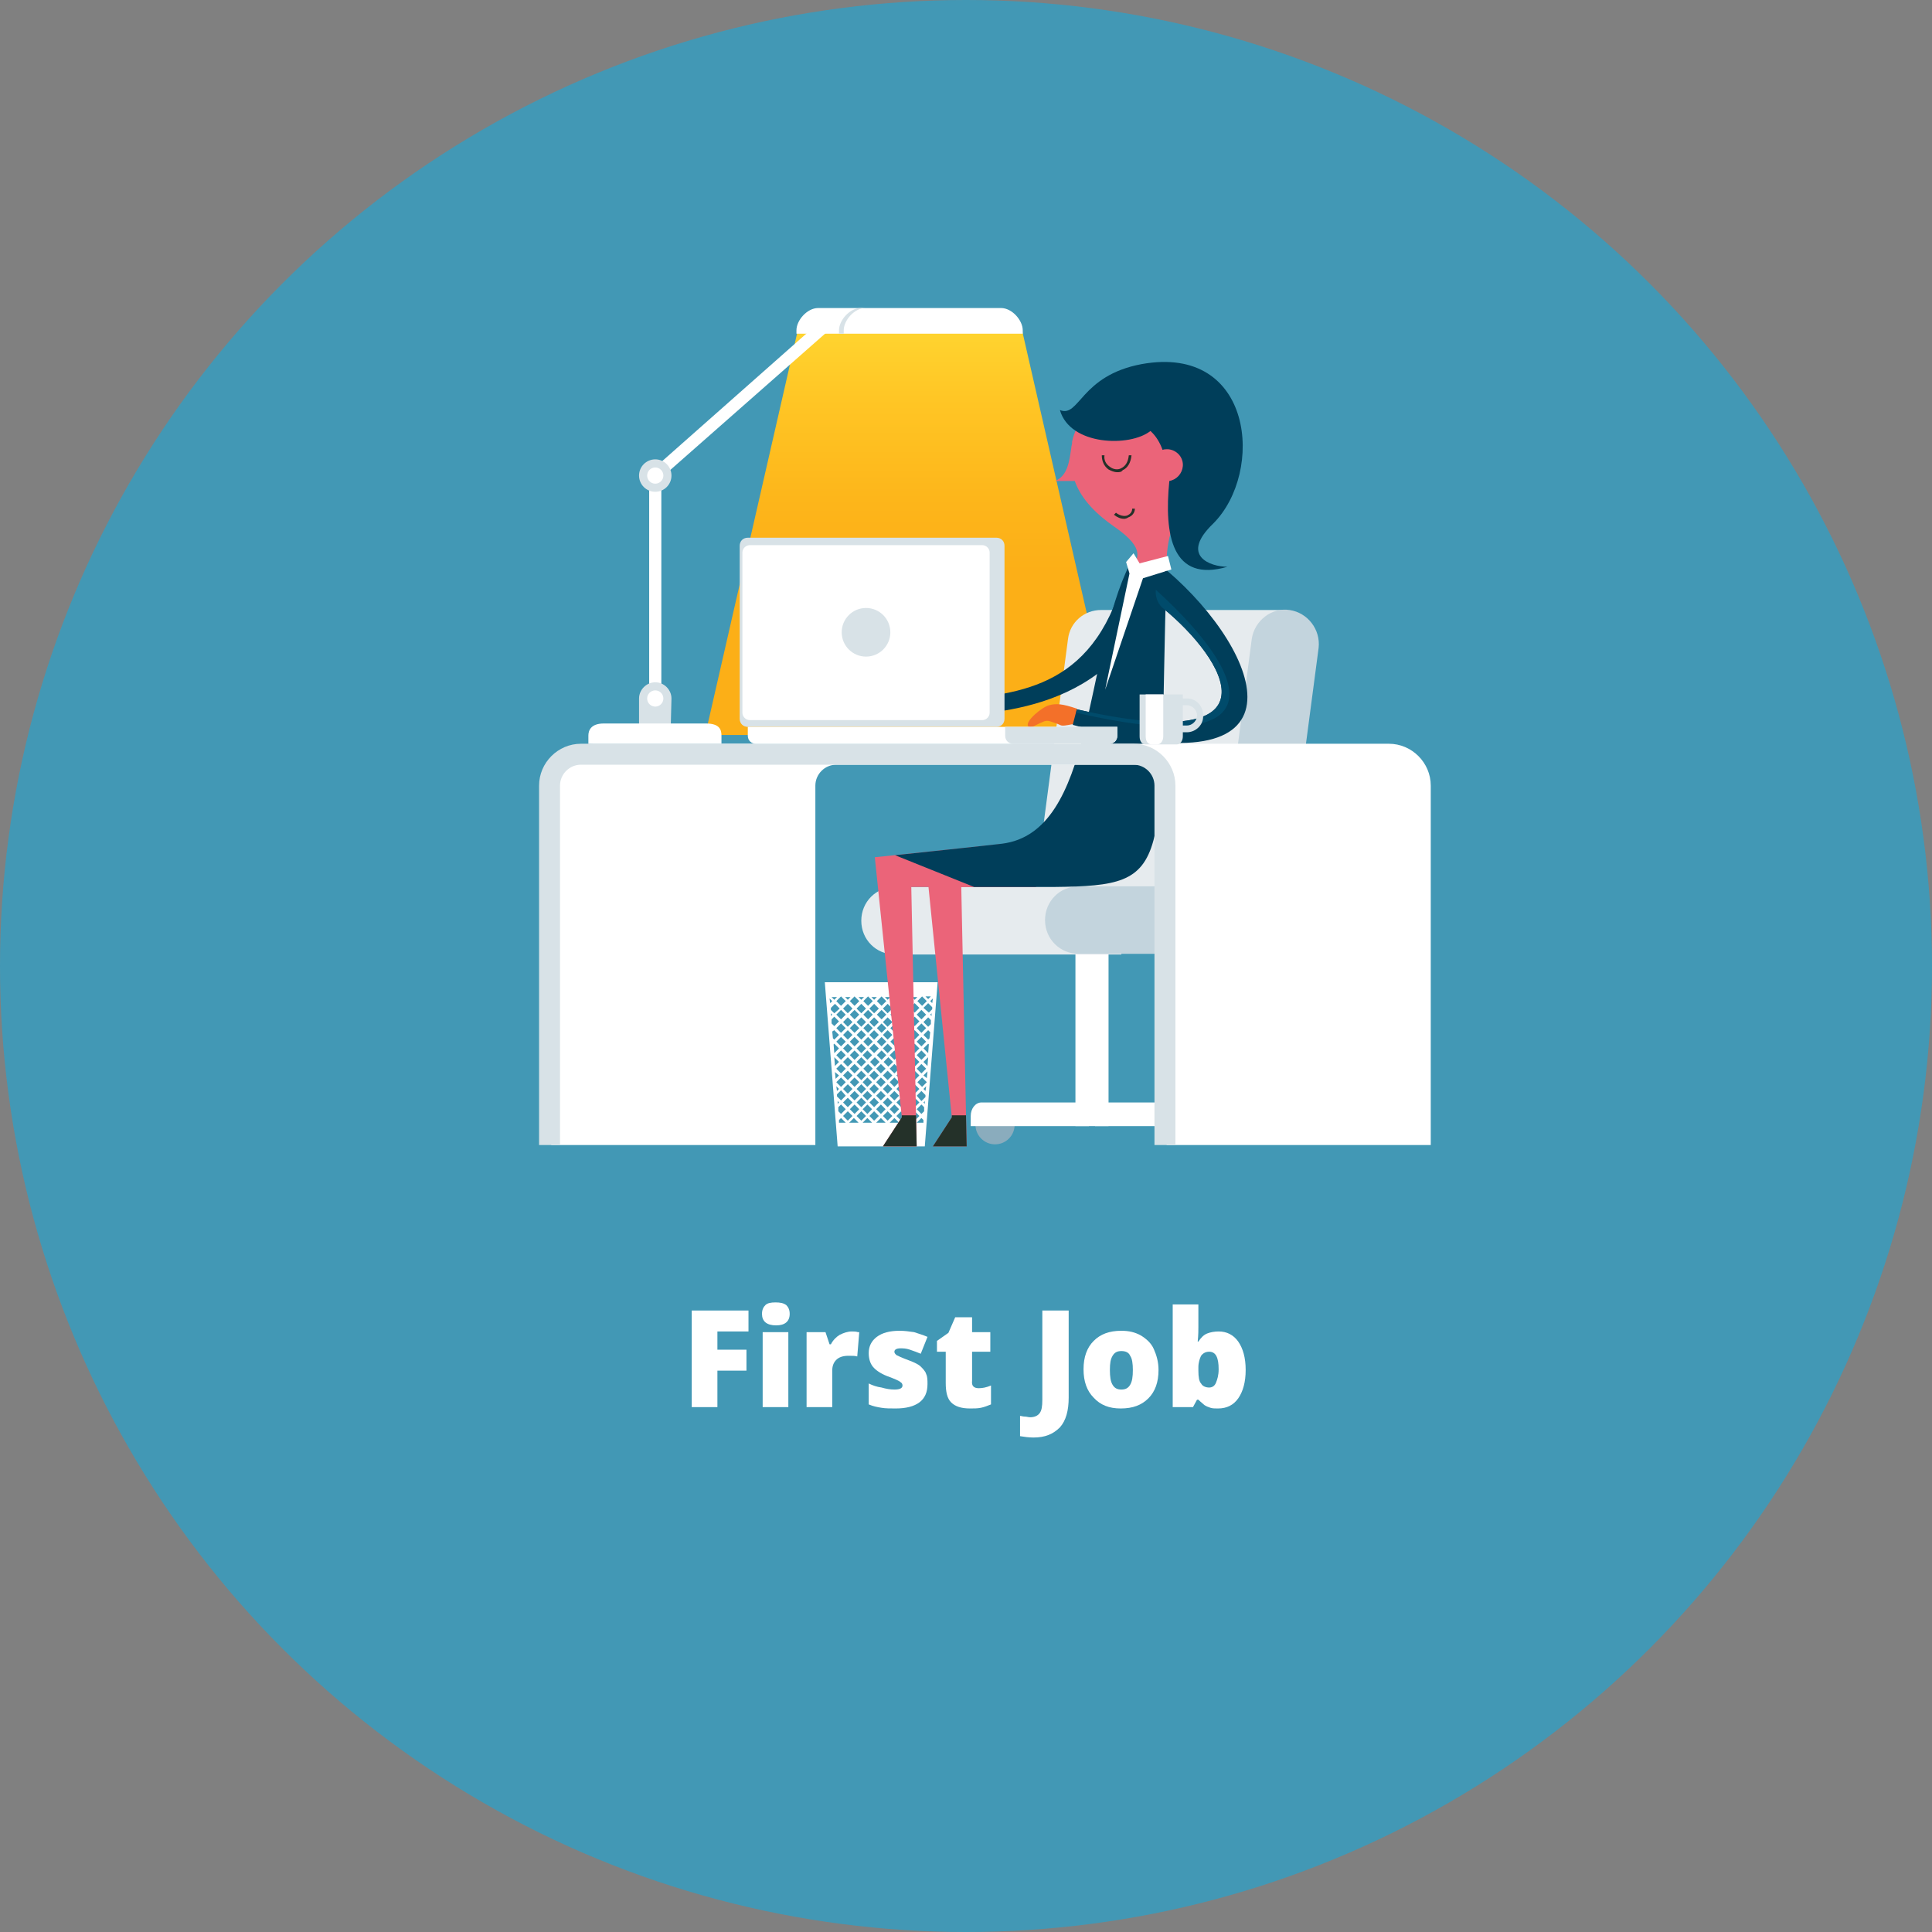 <?xml version="1.0" encoding="utf-8"?>
<!-- Generator: Adobe Illustrator 21.1.0, SVG Export Plug-In . SVG Version: 6.00 Build 0)  -->
<!DOCTYPE svg PUBLIC "-//W3C//DTD SVG 1.1//EN" "http://www.w3.org/Graphics/SVG/1.1/DTD/svg11.dtd">
<svg version="1.1" id="Layer_1" xmlns="http://www.w3.org/2000/svg" xmlns:xlink="http://www.w3.org/1999/xlink" x="0px" y="0px"
	 viewBox="0 0 286 286" style="enable-background:new 0 0 286 286;" xml:space="preserve">
<rect x="0" y="0" width="286" height="286" fill="#808080" stroke="none"/>
<style type="text/css">
	.st0{clip-path:url(#SVGID_2_);fill:#4298B5;}
	.st1{clip-path:url(#SVGID_2_);}
	.st2{fill:#DB5C1E;}
	.st3{fill:#002B44;}
	.st4{fill:#003F5C;}
	.st5{fill:#EB6479;}
	.st6{fill:#223129;}
	.st7{fill:#FFFFFF;}
	.st8{fill:#D55A6E;}
	.st9{fill:#D8E2E7;}
	.st10{fill:#939598;}
	.st11{fill:#727D84;}
	.st12{fill:#4298B5;}
	.st13{fill:#E4D5B4;}
	.st14{fill:#CEBFA3;}
	.st15{fill:#EDE0C6;}
	.st16{fill:#3D302D;}
	.st17{fill:#D6C6A6;}
	.st18{fill:#C6B597;}
	.st19{fill:#826754;}
	.st20{fill:#91CEC4;}
	.st21{fill:#D3A98C;}
	.st22{fill:#AD886F;}
	.st23{fill:#896D59;}
	.st24{fill:#EA7442;}
	.st25{fill:#D15F36;}
	.st26{fill:#003E5A;}
	.st27{fill:#243129;}
	.st28{fill:#4077A2;}
	.st29{fill:#0F3644;}
	.st30{fill:#6C707A;}
	.st31{fill:url(#SVGID_3_);}
	.st32{fill:#8AACBD;}
	.st33{fill:#E6EBEE;}
	.st34{fill:#C3D4DD;}
	.st35{fill:#F37029;}
	.st36{fill:#004B6B;}
	.st37{fill:#282829;}
	.st38{fill:#BACAD3;}
	.st39{fill:#9EB3BE;}
	.st40{fill:#27688F;}
	.st41{fill:#005376;}
	.st42{fill:#2B75A2;}
	.st43{fill:#AFC6D2;}
	.st44{fill:url(#SVGID_4_);}
	.st45{fill:#E9E8D8;}
	.st46{fill:#818277;}
	.st47{fill:#63665D;}
	.st48{fill:#B4B39A;}
	.st49{fill:url(#SVGID_5_);}
	.st50{fill:url(#SVGID_6_);}
	.st51{fill:url(#SVGID_7_);}
	.st52{fill:url(#SVGID_8_);}
	.st53{fill:url(#SVGID_9_);}
	.st54{fill:url(#SVGID_10_);}
	.st55{fill:#FFC20E;}
	.st56{fill:#916600;}
	.st57{fill:#A7BDC9;}
	.st58{fill:#8E2833;}
	.st59{fill:#721B25;}
	.st60{fill:#00547A;}
	.st61{fill:#F1F2F2;}
	.st62{fill:#6F6598;}
	.st63{fill:#4B436A;}
	.st64{fill:#F27129;}
	.st65{fill:#A57406;}
	.st66{fill:url(#SVGID_11_);}
	.st67{fill:url(#SVGID_12_);}
	.st68{fill:url(#SVGID_13_);}
	.st69{fill:url(#SVGID_14_);}
	.st70{fill:url(#SVGID_15_);}
	.st71{fill:url(#SVGID_16_);}
	.st72{fill:url(#SVGID_17_);}
	.st73{fill:url(#SVGID_18_);}
	.st74{fill:url(#SVGID_19_);}
	.st75{fill:url(#SVGID_20_);}
	.st76{fill:url(#SVGID_21_);}
	.st77{fill:url(#SVGID_22_);}
	.st78{fill:url(#SVGID_23_);}
	.st79{fill:url(#SVGID_24_);}
	.st80{fill:url(#SVGID_25_);}
	.st81{fill:url(#SVGID_26_);}
	.st82{fill:url(#SVGID_27_);}
	.st83{fill:url(#SVGID_28_);}
	.st84{fill:url(#SVGID_29_);}
	.st85{fill:url(#SVGID_30_);}
	.st86{fill:url(#SVGID_31_);}
	.st87{fill:url(#SVGID_32_);}
	.st88{fill:url(#SVGID_33_);}
	.st89{fill:url(#SVGID_34_);}
	.st90{fill:url(#SVGID_35_);}
	.st91{fill:url(#SVGID_36_);}
	.st92{fill:url(#SVGID_37_);}
	.st93{fill:url(#SVGID_38_);}
	.st94{fill:url(#SVGID_39_);}
	.st95{fill:url(#SVGID_40_);}
	.st96{fill:url(#SVGID_41_);}
	.st97{fill:url(#SVGID_42_);}
	.st98{fill:url(#SVGID_43_);}
	.st99{fill:url(#SVGID_44_);}
	.st100{fill:url(#SVGID_45_);}
	.st101{fill:url(#SVGID_46_);}
	.st102{fill:#F9F1D7;}
	.st103{fill:#6E7980;stroke:#58595B;stroke-width:0.422;stroke-linecap:round;stroke-linejoin:round;}
	.st104{fill:#DF9CB0;}
	.st105{fill:#C37A8C;}
	.st106{fill:#C29F60;}
	.st107{fill:#FFFFFF;stroke:#D0ECF4;stroke-width:0.422;}
	.st108{fill:url(#SVGID_47_);}
	.st109{fill:url(#SVGID_48_);}
	.st110{fill:url(#SVGID_49_);stroke:#FFFFFF;stroke-width:2.112;}
	.st111{fill:#9F2214;}
	.st112{fill:url(#SVGID_50_);stroke:#FFFFFF;stroke-width:2.112;}
	.st113{fill:#4A7195;}
	.st114{fill:#C13D2E;}
	.st115{fill:#7989A3;stroke:#FFFFFF;stroke-width:2.112;}
	.st116{fill:#FFCF01;}
	.st117{fill:url(#SVGID_51_);stroke:#FFFFFF;stroke-width:2.112;}
	.st118{fill:url(#SVGID_52_);stroke:#FFFFFF;stroke-width:2.112;}
	.st119{fill:url(#SVGID_53_);stroke:#FFFFFF;stroke-width:2.112;}
	.st120{fill:#876041;}
	.st121{fill:#DAC895;stroke:#F7E8BA;stroke-width:0.422;}
	.st122{fill:#4B545B;}
	.st123{fill:#3E6D93;}
	.st124{fill:#476F93;}
	.st125{fill:#CAB47E;}
	.st126{fill:#F7E8BA;}
	.st127{fill:#C2A171;}
	.st128{fill:#D0ECF4;}
	.st129{fill:#EFE4AC;}
	.st130{fill:#5980A2;}
	.st131{fill:#17738F;}
	.st132{fill:#B1D45E;}
	.st133{fill:#8CC540;stroke:#221F1F;stroke-width:0.217;stroke-linejoin:round;stroke-miterlimit:10;}
	.st134{fill:#58595B;}
	.st135{fill:#797A7D;}
	.st136{fill:#BF86A8;}
	.st137{fill:#302B2C;}
	.st138{fill:#48484A;}
	.st139{fill:#72A087;}
	.st140{fill:#94B0BE;}
	.st141{fill:#09723B;}
	.st142{fill:#00A14B;}
	.st143{fill:#004766;}
	.st144{fill:#00354F;}
	.st145{fill:#005B80;}
	.st146{fill:#002F3E;}
	.st147{fill:#3F4450;}
	.st148{fill:#2A6A7F;}
	.st149{fill:url(#SVGID_54_);}
	.st150{fill:#2C3038;}
	.st151{fill:#CACFD1;}
	.st152{fill:#343943;}
	.st153{fill:#27667A;}
	.st154{fill:none;stroke:#243129;stroke-width:0.382;stroke-miterlimit:10;}
	.st155{fill:#333333;}
	.st156{fill:#E5E8DD;}
	.st157{fill:#767877;}
	.st158{fill:#545554;}
	.st159{fill:#F8E1C7;}
	.st160{fill:#5A5048;}
	.st161{fill:#604373;}
	.st162{fill:none;}
	.st163{fill:#9DB9C8;}
	.st164{fill:#235F83;}
	.st165{fill:#CF473A;}
	.st166{fill:#B4A680;}
	.st167{fill:url(#SVGID_55_);}
	.st168{fill:url(#SVGID_56_);}
	.st169{fill:url(#SVGID_57_);}
	.st170{fill:url(#SVGID_58_);}
	.st171{fill:url(#SVGID_59_);}
	.st172{fill:url(#SVGID_60_);}
	.st173{fill:url(#SVGID_61_);}
	.st174{fill:url(#SVGID_62_);}
	.st175{fill:url(#SVGID_63_);}
	.st176{fill:url(#SVGID_64_);}
	.st177{fill:url(#SVGID_65_);}
	.st178{fill:url(#SVGID_66_);}
	.st179{fill:url(#SVGID_67_);}
	.st180{fill:url(#SVGID_68_);}
	.st181{fill:url(#SVGID_69_);}
	.st182{fill:url(#SVGID_70_);}
	.st183{fill:url(#SVGID_71_);}
	.st184{fill:url(#SVGID_72_);}
	.st185{fill:url(#SVGID_73_);}
	.st186{fill:url(#SVGID_74_);}
	.st187{fill:url(#SVGID_75_);}
	.st188{fill:url(#SVGID_76_);}
	.st189{fill:url(#SVGID_77_);}
	.st190{fill:url(#SVGID_78_);}
	.st191{fill:url(#SVGID_79_);}
	.st192{fill:url(#SVGID_80_);}
	.st193{fill:url(#SVGID_81_);}
	.st194{fill:url(#SVGID_82_);}
	.st195{fill:url(#SVGID_83_);}
	.st196{fill:url(#SVGID_84_);}
	.st197{fill:url(#SVGID_85_);}
	.st198{fill:url(#SVGID_86_);}
	.st199{fill:url(#SVGID_87_);}
	.st200{fill:url(#SVGID_88_);}
	.st201{fill:url(#SVGID_89_);}
	.st202{fill:url(#SVGID_90_);}
	.st203{fill:url(#SVGID_91_);}
	.st204{fill:url(#SVGID_92_);}
	.st205{fill:url(#SVGID_93_);}
	.st206{fill:url(#SVGID_94_);}
	.st207{fill:url(#SVGID_95_);}
	.st208{fill:url(#SVGID_96_);}
	.st209{fill:url(#SVGID_97_);}
	.st210{fill:url(#SVGID_98_);}
	.st211{fill:url(#SVGID_99_);}
	.st212{fill:url(#SVGID_100_);}
	.st213{fill:url(#SVGID_101_);}
	.st214{fill:url(#SVGID_102_);}
	.st215{fill:url(#SVGID_103_);}
	.st216{fill:url(#SVGID_104_);}
	.st217{fill:url(#SVGID_105_);}
	.st218{fill:url(#SVGID_106_);}
	.st219{fill:url(#SVGID_107_);}
	.st220{fill:url(#SVGID_108_);}
	.st221{fill:url(#SVGID_109_);}
	.st222{fill:url(#SVGID_110_);}
	.st223{fill:url(#SVGID_111_);}
	.st224{fill:url(#SVGID_112_);}
	.st225{fill:url(#SVGID_113_);}
	.st226{fill:url(#SVGID_114_);}
	.st227{fill:url(#SVGID_115_);}
	.st228{fill:url(#SVGID_116_);}
	.st229{fill:url(#SVGID_117_);}
	.st230{fill:url(#SVGID_118_);}
	.st231{fill:url(#SVGID_119_);}
	.st232{fill:url(#SVGID_120_);}
	.st233{fill:url(#SVGID_121_);}
	.st234{fill:url(#SVGID_122_);}
	.st235{fill:#F7D9A8;}
	.st236{fill:#EE93B9;}
</style>
<circle class="st12" cx="143" cy="143" r="143"/>
<g>
	<path class="st7" d="M106.2,208.3h-3.8v-14.3h8.4v3.1h-4.6v2.7h4.3v3.1h-4.3V208.3z"/>
	<path class="st7" d="M112.8,194.5c0-0.6,0.2-1,0.5-1.3c0.3-0.3,0.8-0.4,1.5-0.4c0.7,0,1.2,0.1,1.6,0.4c0.3,0.3,0.5,0.7,0.5,1.3
		c0,1.1-0.7,1.7-2,1.7C113.5,196.2,112.8,195.6,112.8,194.5z M116.7,208.3h-3.8v-11.1h3.8V208.3z"/>
	<path class="st7" d="M126.1,197.1c0.3,0,0.6,0,0.9,0.1l0.2,0l-0.3,3.6c-0.3-0.1-0.7-0.1-1.3-0.1c-0.8,0-1.4,0.2-1.8,0.6
		c-0.4,0.4-0.6,0.9-0.6,1.6v5.4h-3.8v-11.1h2.8l0.6,1.8h0.2c0.3-0.6,0.8-1.1,1.3-1.4C124.9,197.3,125.5,197.1,126.1,197.1z"/>
	<path class="st7" d="M137.3,204.9c0,1.2-0.4,2.1-1.2,2.7c-0.8,0.6-2,0.9-3.5,0.9c-0.8,0-1.5,0-2.1-0.1s-1.2-0.2-1.9-0.5v-3.1
		c0.6,0.3,1.2,0.5,1.9,0.6c0.7,0.2,1.3,0.3,1.9,0.3c0.8,0,1.2-0.2,1.2-0.6c0-0.2-0.1-0.4-0.3-0.5c-0.2-0.2-0.9-0.5-2-0.9
		c-1-0.4-1.7-0.9-2.1-1.4c-0.4-0.5-0.6-1.2-0.6-2c0-1,0.4-1.8,1.2-2.4c0.8-0.6,1.9-0.9,3.4-0.9c0.7,0,1.4,0.1,2.1,0.2
		c0.6,0.2,1.3,0.4,2,0.7l-1,2.5c-0.5-0.2-1-0.4-1.6-0.6s-1-0.2-1.4-0.2c-0.6,0-0.9,0.2-0.9,0.5c0,0.2,0.1,0.3,0.3,0.5
		c0.2,0.1,0.8,0.4,1.9,0.8c0.8,0.3,1.4,0.6,1.7,0.9s0.7,0.7,0.8,1.1C137.3,203.8,137.3,204.3,137.3,204.9z"/>
	<path class="st7" d="M144.9,205.5c0.5,0,1.1-0.1,1.8-0.4v2.8c-0.5,0.2-1,0.4-1.5,0.5c-0.5,0.1-1,0.1-1.6,0.1
		c-1.3,0-2.2-0.3-2.8-0.9s-0.8-1.6-0.8-2.9v-4.6h-1.3v-1.6l1.7-1.2l1-2.3h2.5v2.2h2.7v2.9h-2.7v4.3
		C143.8,205.2,144.2,205.5,144.9,205.5z"/>
	<path class="st7" d="M153,212.8c-0.7,0-1.4-0.1-2-0.2v-3c0.2,0,0.4,0.1,0.7,0.1s0.5,0.1,0.8,0.1c0.6,0,1.1-0.2,1.4-0.6s0.4-1,0.4-2
		v-13.2h3.9v12.9c0,1.9-0.4,3.4-1.3,4.4C155.9,212.3,154.7,212.8,153,212.8z"/>
	<path class="st7" d="M171.5,202.8c0,1.8-0.5,3.2-1.5,4.2c-1,1-2.3,1.5-4.1,1.5c-1.7,0-3-0.5-4-1.6c-1-1-1.5-2.4-1.5-4.2
		c0-1.8,0.5-3.2,1.5-4.2c1-1,2.3-1.5,4.1-1.5c1.1,0,2,0.2,2.9,0.7c0.8,0.5,1.5,1.1,1.9,2C171.2,200.6,171.5,201.6,171.5,202.8z
		 M164.3,202.8c0,1,0.1,1.7,0.4,2.2s0.7,0.7,1.3,0.7c0.6,0,1-0.2,1.3-0.7s0.4-1.2,0.4-2.2c0-0.9-0.1-1.7-0.4-2.1
		c-0.2-0.5-0.7-0.7-1.3-0.7c-0.6,0-1,0.2-1.3,0.7S164.3,201.8,164.3,202.8z"/>
	<path class="st7" d="M180.4,197.1c1.2,0,2.2,0.5,2.9,1.5c0.7,1,1.1,2.4,1.1,4.2c0,1.8-0.4,3.2-1.1,4.2s-1.7,1.5-3,1.5
		c-0.4,0-0.8,0-1.1-0.1c-0.3-0.1-0.6-0.2-0.9-0.4c-0.2-0.2-0.5-0.4-0.9-0.8h-0.2l-0.6,1.1h-3v-15.2h3.8v3.4c0,0.4,0,1.1-0.1,2.1h0.1
		c0.4-0.6,0.8-1,1.3-1.2C179.2,197.2,179.8,197.1,180.4,197.1z M179,200.1c-0.5,0-0.9,0.2-1.2,0.6c-0.2,0.4-0.4,1-0.4,1.7v0.5
		c0,0.9,0.1,1.6,0.4,1.9c0.2,0.4,0.7,0.6,1.2,0.6c0.4,0,0.8-0.2,1-0.7c0.2-0.5,0.4-1.1,0.4-2C180.4,201,180,200.1,179,200.1z"/>
</g>
<g>
	<linearGradient id="SVGID_2_" gradientUnits="userSpaceOnUse" x1="134.671" y1="48.072" x2="134.671" y2="108.793">
		<stop  offset="0" style="stop-color:#FFD530"/>
		<stop  offset="0.18" style="stop-color:#FFC625"/>
		<stop  offset="0.44" style="stop-color:#FDB51A"/>
		<stop  offset="0.604" style="stop-color:#FCAF17"/>
	</linearGradient>
	<polygon style="fill:url(#SVGID_2_);" points="104.4,108.8 118.1,48.9 134.7,48.1 151.3,48.9 165,108.8 	"/>
	<g>
		<path class="st7" d="M122.1,145.4l1.9,24.3h12.9l1.9-24.3H122.1z M137.3,157.8l-0.6-0.6l0.7-0.7l0,0L137.3,157.8z M136.4,164.9
			l-0.7-0.7l0.7-0.7l0.4,0.4l0,0.6L136.4,164.9z M136.8,165.1l0,0.1L136.8,165.1L136.8,165.1z M124.1,164.5l0-0.6l0.4-0.4l0.7,0.7
			l-0.7,0.7L124.1,164.5z M124.2,165.2L124.2,165.2L124.2,165.2L124.2,165.2z M124.5,147.5l0.7,0.7l-0.7,0.7l-0.7-0.7L124.5,147.5
			L124.5,147.5z M126.5,147.5l0.7,0.7l-0.7,0.7l-0.7-0.7L126.5,147.5L126.5,147.5z M128.5,147.5l0.7,0.7l-0.7,0.7l-0.7-0.7
			L128.5,147.5L128.5,147.5z M130.5,147.5l0.7,0.7l-0.7,0.7l-0.7-0.7L130.5,147.5L130.5,147.5z M132.5,147.5l0.7,0.7l-0.7,0.7
			l-0.7-0.7L132.5,147.5L132.5,147.5z M134.5,147.5l0.7,0.7l-0.7,0.7l-0.7-0.7L134.5,147.5L134.5,147.5z M136.5,147.5l0.7,0.7
			l-0.7,0.7l-0.7-0.7L136.5,147.5L136.5,147.5z M124.5,149.5l0.7,0.7l-0.7,0.7l-0.7-0.7L124.5,149.5z M123.5,150l-0.5-0.5l0-0.3
			l0.6-0.6l0.7,0.7L123.5,150z M128.4,155.5l0.7,0.7l-0.7,0.7l-0.7-0.7L128.4,155.5z M127.5,155.9l-0.7-0.7l0.7-0.7l0.7,0.7
			L127.5,155.9z M130.7,155.2l0.7-0.7l0.7,0.7l-0.7,0.7L130.7,155.2z M132.2,157.2l-0.7,0.7l-0.7-0.7l0.7-0.7L132.2,157.2z
			 M131.2,156.2l-0.7,0.7l-0.7-0.7l0.7-0.7L131.2,156.2z M130.2,157.2l-0.7,0.7l-0.7-0.7l0.7-0.7L130.2,157.2z M129.4,155.9
			l-0.7-0.7l0.7-0.7l0.7,0.7L129.4,155.9z M129.2,158.2l-0.7,0.7l-0.7-0.7l0.7-0.7L129.2,158.2z M129.4,158.5l0.7,0.7l-0.7,0.7
			l-0.7-0.7L129.4,158.5z M129.7,158.2l0.7-0.7l0.7,0.7l-0.7,0.7L129.7,158.2z M131.4,158.5l0.7,0.7l-0.7,0.7l-0.7-0.7L131.4,158.5z
			 M131.7,158.2l0.7-0.7l0.7,0.7l-0.7,0.7L131.7,158.2z M131.7,156.2l0.7-0.7l0.7,0.7l-0.7,0.7L131.7,156.2z M132.7,155.2l0.7-0.7
			l0.7,0.7l-0.7,0.7L132.7,155.2z M132.7,153.2l0.7-0.7l0.7,0.7l-0.7,0.7L132.7,153.2z M133.2,154.2l-0.7,0.7l-0.7-0.7l0.7-0.7
			L133.2,154.2z M131.4,153.9l-0.7-0.7l0.7-0.7l0.7,0.7L131.4,153.9z M131.2,154.2l-0.7,0.7l-0.7-0.7l0.7-0.7L131.2,154.2z
			 M129.4,153.9l-0.7-0.7l0.7-0.7l0.7,0.7L129.4,153.9z M129.2,154.2l-0.7,0.7l-0.7-0.7l0.7-0.7L129.2,154.2z M127.5,153.9l-0.7-0.7
			l0.7-0.7l0.7,0.7L127.5,153.9z M127.2,154.2l-0.7,0.7l-0.7-0.7l0.7-0.7L127.2,154.2z M127.2,156.2l-0.7,0.7l-0.7-0.7l0.7-0.7
			L127.2,156.2z M127.5,156.5l0.7,0.7l-0.7,0.7l-0.7-0.7L127.5,156.5z M128.2,159.2l-0.7,0.7l-0.7-0.7l0.7-0.7L128.2,159.2z
			 M128.2,161.2l-0.7,0.7l-0.7-0.7l0.7-0.7L128.2,161.2z M127.7,160.2l0.7-0.7l0.7,0.7l-0.7,0.7L127.7,160.2z M129.4,160.5l0.7,0.7
			l-0.7,0.7l-0.7-0.7L129.4,160.5z M129.7,160.2l0.7-0.7l0.7,0.7l-0.7,0.7L129.7,160.2z M131.4,160.5l0.7,0.7l-0.7,0.7l-0.7-0.7
			L131.4,160.5z M131.7,160.2l0.7-0.7l0.7,0.7l-0.7,0.7L131.7,160.2z M133.4,160.5l0.7,0.7l-0.7,0.7l-0.7-0.7L133.4,160.5z
			 M132.7,159.2l0.7-0.7l0.7,0.7l-0.7,0.7L132.7,159.2z M132.7,157.2l0.7-0.7l0.7,0.7l-0.7,0.7L132.7,157.2z M133.7,156.2l0.7-0.7
			l0.7,0.7l-0.7,0.7L133.7,156.2z M133.7,154.2l0.7-0.7l0.7,0.7l-0.7,0.7L133.7,154.2z M133.7,152.2l0.7-0.7l0.7,0.7l-0.7,0.7
			L133.7,152.2z M133.4,152l-0.7-0.7l0.7-0.7l0.7,0.7L133.4,152z M133.2,152.2l-0.7,0.7l-0.7-0.7l0.7-0.7L133.2,152.2z M131.4,152
			l-0.7-0.7l0.7-0.7l0.7,0.7L131.4,152z M131.2,152.2l-0.7,0.7l-0.7-0.7l0.7-0.7L131.2,152.2z M129.4,152l-0.7-0.7l0.7-0.7l0.7,0.7
			L129.4,152z M129.2,152.2l-0.7,0.7l-0.7-0.7l0.7-0.7L129.2,152.2z M127.5,152l-0.7-0.7l0.7-0.7l0.7,0.7L127.5,152z M127.2,152.2
			l-0.7,0.7l-0.7-0.7l0.7-0.7L127.2,152.2z M125.5,152l-0.7-0.7l0.7-0.7l0.7,0.7L125.5,152z M126.2,153.2l-0.7,0.7l-0.7-0.7l0.7-0.7
			L126.2,153.2z M126.2,155.2l-0.7,0.7l-0.7-0.7l0.7-0.7L126.2,155.2z M126.2,157.2l-0.7,0.7l-0.7-0.7l0.7-0.7L126.2,157.2z
			 M126.5,157.5l0.7,0.7l-0.7,0.7l-0.7-0.7L126.5,157.5z M127.2,160.2l-0.7,0.7l-0.7-0.7l0.7-0.7L127.2,160.2z M127.2,162.2
			l-0.7,0.7l-0.7-0.7l0.7-0.7L127.2,162.2z M127.5,162.5l0.7,0.7l-0.7,0.7l-0.7-0.7L127.5,162.5z M127.7,162.2l0.7-0.7l0.7,0.7
			l-0.7,0.7L127.7,162.2z M129.4,162.5l0.7,0.7l-0.7,0.7l-0.7-0.7L129.4,162.5z M129.7,162.2l0.7-0.7l0.7,0.7l-0.7,0.7L129.7,162.2z
			 M131.4,162.5l0.7,0.7l-0.7,0.7l-0.7-0.7L131.4,162.5z M131.7,162.2l0.7-0.7l0.7,0.7l-0.7,0.7L131.7,162.2z M133.4,162.5l0.7,0.7
			l-0.7,0.7l-0.7-0.7L133.4,162.5z M133.7,162.2l0.7-0.7l0.7,0.7l-0.7,0.7L133.7,162.2z M133.7,160.2l0.7-0.7l0.7,0.7l-0.7,0.7
			L133.7,160.2z M133.7,158.2l0.7-0.7l0.7,0.7l-0.7,0.7L133.7,158.2z M134.7,157.2l0.7-0.7l0.7,0.7l-0.7,0.7L134.7,157.2z
			 M134.7,155.2l0.7-0.7l0.7,0.7l-0.7,0.7L134.7,155.2z M134.7,153.2l0.7-0.7l0.7,0.7l-0.7,0.7L134.7,153.2z M134.7,151.2l0.7-0.7
			l0.7,0.7l-0.7,0.7L134.7,151.2z M134.7,149.2l0.7-0.7l0.7,0.7l-0.7,0.7L134.7,149.2z M135.2,150.2l-0.7,0.7l-0.7-0.7l0.7-0.7
			L135.2,150.2z M133.4,150l-0.7-0.7l0.7-0.7l0.7,0.7L133.4,150z M133.2,150.2l-0.7,0.7l-0.7-0.7l0.7-0.7L133.2,150.2z M131.4,150
			l-0.7-0.7l0.7-0.7l0.7,0.7L131.4,150z M131.2,150.2l-0.7,0.7l-0.7-0.7l0.7-0.7L131.2,150.2z M129.4,150l-0.7-0.7l0.7-0.7l0.7,0.7
			L129.4,150z M129.2,150.2l-0.7,0.7l-0.7-0.7l0.7-0.7L129.2,150.2z M127.5,150l-0.7-0.7l0.7-0.7l0.7,0.7L127.5,150z M127.2,150.2
			l-0.7,0.7l-0.7-0.7l0.7-0.7L127.2,150.2z M125.5,150l-0.7-0.7l0.7-0.7l0.7,0.7L125.5,150z M125.2,152.2l-0.7,0.7l-0.7-0.7l0.7-0.7
			L125.2,152.2z M125.2,154.2l-0.7,0.7l-0.7-0.7l0.7-0.7L125.2,154.2z M125.2,156.2l-0.7,0.7l-0.7-0.7l0.7-0.7L125.2,156.2z
			 M125.2,158.2l-0.7,0.7l-0.7-0.7l0.7-0.7L125.2,158.2z M125.5,158.5l0.7,0.7l-0.7,0.7l-0.7-0.7L125.5,158.5z M126.2,161.2
			l-0.7,0.7l-0.7-0.7l0.7-0.7L126.2,161.2z M125.2,162.2l-0.7,0.7l-0.6-0.6l0-0.3l0.6-0.6L125.2,162.2z M125.5,162.5l0.7,0.7
			l-0.7,0.7l-0.7-0.7L125.5,162.5z M126.5,163.5l0.7,0.7l-0.7,0.7l-0.7-0.7L126.5,163.5z M127.5,164.5l0.7,0.7l-0.7,0.7l-0.7-0.7
			L127.5,164.5z M127.7,164.2l0.7-0.7l0.7,0.7l-0.7,0.7L127.7,164.2z M129.4,164.5l0.7,0.7l-0.7,0.7l-0.7-0.7L129.4,164.5z
			 M129.7,164.2l0.7-0.7l0.7,0.7l-0.7,0.7L129.7,164.2z M131.4,164.5l0.7,0.7l-0.7,0.7l-0.7-0.7L131.4,164.5z M131.7,164.2l0.7-0.7
			l0.7,0.7l-0.7,0.7L131.7,164.2z M133.4,164.5l0.7,0.7l-0.7,0.7l-0.7-0.7L133.4,164.5z M133.7,164.2l0.7-0.7l0.7,0.7l-0.7,0.7
			L133.7,164.2z M134.7,163.2l0.7-0.7l0.7,0.7l-0.7,0.7L134.7,163.2z M135.7,162.2l0.7-0.7l0.6,0.6l0,0.3l-0.6,0.6L135.7,162.2z
			 M135.4,161.9l-0.7-0.7l0.7-0.7l0.7,0.7L135.4,161.9z M134.7,159.2l0.7-0.7l0.7,0.7l-0.7,0.7L134.7,159.2z M135.7,158.2l0.7-0.7
			l0.7,0.7l-0.7,0.7L135.7,158.2z M135.7,156.2l0.7-0.7l0.7,0.7l-0.7,0.7L135.7,156.2z M135.7,154.2l0.7-0.7l0.7,0.7l-0.7,0.7
			L135.7,154.2z M135.7,152.2l0.7-0.7l0.7,0.7l-0.7,0.7L135.7,152.2z M135.7,150.2l0.7-0.7l0.7,0.7l-0.7,0.7L135.7,150.2z
			 M136.7,149.2l0.7-0.7l0.6,0.6l0,0.3l-0.5,0.5L136.7,149.2z M137,147.5h0.8l-0.4,0.4L137,147.5z M135.4,148l-0.4-0.4h0.8
			L135.4,148z M133.4,148l-0.4-0.4h0.8L133.4,148z M131.4,148l-0.4-0.4h0.8L131.4,148z M129.4,148l-0.4-0.4h0.8L129.4,148z
			 M127.5,148l-0.4-0.4h0.8L127.5,148z M125.5,148l-0.4-0.4h0.8L125.5,148z M123.5,148l-0.4-0.4h0.8L123.5,148z M123.2,148.2
			l-0.3,0.3l-0.1-0.7L123.2,148.2z M123.2,150.2l-0.2,0.2l0-0.4L123.2,150.2z M123.5,150.5l0.7,0.7l-0.7,0.7l-0.4-0.4l0-0.6
			L123.5,150.5z M123.2,152.2L123.2,152.2L123.2,152.2L123.2,152.2z M123.5,152.5l0.7,0.7l-0.7,0.7l-0.2-0.2l-0.1-1L123.5,152.5z
			 M123.5,154.5l0.7,0.7l-0.7,0.7l0,0l-0.1-1.3L123.5,154.5z M123.5,156.5l0.7,0.7l-0.6,0.6L123.5,156.5L123.5,156.5z M124.2,159.2
			l-0.5,0.5l-0.1-1L124.2,159.2z M124.5,159.5l0.7,0.7l-0.7,0.7l-0.7-0.7l0,0L124.5,159.5z M124.2,161.2l-0.3,0.3l-0.1-0.7
			L124.2,161.2z M124.2,163.2l-0.2,0.2l0-0.4L124.2,163.2z M125.5,164.5l0.7,0.7l-0.7,0.7l-0.7-0.7L125.5,164.5z M125.7,166.2
			l0.7-0.7l0.7,0.7H125.7z M127.7,166.2l0.7-0.7l0.7,0.7H127.7z M129.7,166.2l0.7-0.7l0.7,0.7H129.7z M131.7,166.2l0.7-0.7l0.7,0.7
			H131.7z M133.7,166.2l0.7-0.7l0.7,0.7H133.7z M134.7,165.2l0.7-0.7l0.7,0.7l-0.7,0.7L134.7,165.2z M136.7,163.2l0.2-0.2l0,0.4
			L136.7,163.2z M136.7,161.2l0.4-0.4l-0.1,0.7L136.7,161.2z M137.2,160.2l-0.7,0.7l-0.7-0.7l0.7-0.7L137.2,160.2L137.2,160.2z
			 M136.7,159.2l0.6-0.6l-0.1,1L136.7,159.2z M137.4,155.9l-0.7-0.7l0.7-0.7l0.1,0.1L137.4,155.9L137.4,155.9z M137.4,153.9
			l-0.7-0.7l0.7-0.7l0.3,0.3l-0.1,0.9L137.4,153.9z M137.7,152.2L137.7,152.2L137.7,152.2L137.7,152.2z M137.4,152l-0.7-0.7l0.7-0.7
			l0.4,0.4l0,0.6L137.4,152z M137.7,150.2l0.2-0.2l0,0.4L137.7,150.2z M137.7,148.2l0.4-0.4l-0.1,0.7L137.7,148.2z M124.2,165.8
			l0.3-0.3l0.7,0.7h-1L124.2,165.8z M135.7,166.2l0.7-0.7l0.3,0.3l0,0.4H135.7z"/>
	</g>
	<g>
		<g>
			<circle class="st32" cx="147.3" cy="166.5" r="2.9"/>
			<circle class="st32" cx="176" cy="166.5" r="2.9"/>
			<rect x="159.2" y="132.9" class="st7" width="4.9" height="33.8"/>
			<path class="st7" d="M161.2,166.7h-17.5v-1.5c0-1.1,0.7-2,1.6-2h15.9V166.7z"/>
			<path class="st7" d="M162.1,166.7h17.5v-1.5c0-1.1-0.7-2-1.6-2h-15.9V166.7z"/>
		</g>
		<g>
			<path class="st33" d="M191.8,93.5c0,0-1.5-3.2-1.5-3.2h-27.1c0,0,0,0,0,0H163l0,0c-2.5,0-4.6,1.8-4.9,4.3l-5.4,40.9l9.9,1.3
				l0.3-2.1h20.9C183.8,134.7,191.8,93.5,191.8,93.5z"/>
			<g>
				<path class="st33" d="M132.5,131.3c-2.8,0-5,2.2-5,5c0,2.8,2.2,5,5,5H166v-10H132.5z"/>
			</g>
			<path class="st34" d="M190.9,90.3c-2.7-0.4-5.2,1.6-5.6,4.3l-4.8,36.6h-20.8c-2.8,0-5,2.2-5,5c0,2.8,2.2,5,5,5h25.2
				c2.6,0,4.7-1.9,4.9-4.4l5.4-40.9C195.5,93.2,193.6,90.7,190.9,90.3z"/>
		</g>
	</g>
	<g>
		<g>
			<path class="st26" d="M165.9,87c-5.1,16-16.8,15.7-27,16.9l0.1,2.3c5.8-0.8,24.6,0.3,31.8-17.5C172.5,84.9,167.3,83.6,165.9,87z"
				/>
			<path class="st35" d="M140,105.3l-1,0.9c-1.3,0.1-2.7-1.1-3.8-0.9c-0.9,0.2-2.1,1.1-2.4,1.4c-0.4,0.4-1,0-0.4-0.6
				c1.5-1.8,1.6-2.6,3.8-2.9c1.2-0.1,2,0.5,2.7,0.7L140,105.3z"/>
		</g>
		<g>
			<path class="st5" d="M176.4,59.4l-2.2-0.6c-8.1-0.5-14.2,0.6-15.5,6.6l0,0c0,0.1,0,0.1,0,0.2c0,0.2-0.1,0.4-0.1,0.6
				c-0.3,2-0.5,4.2-2.4,5l2.9,0c1,2.8,3.3,5,5.9,6.8c4.9,3.4,3.2,4.8,2.6,6.2l5-0.4l0.1-1.2l0,0c0.3-4.7,1.6-6.3,4.1-9.1
				C179.6,70.1,181.5,61.6,176.4,59.4z"/>
			<polygon class="st5" points="153.4,131.3 142.3,131.3 143.1,169.7 138.1,169.7 140.9,165.4 137,126.9 153.2,125.3 			"/>
			<g>
				<polygon class="st27" points="138.1,169.7 143.1,169.7 143,165.1 140.9,165.1 140.9,165.4 				"/>
			</g>
			<polygon class="st5" points="149.7,131.3 134.9,131.3 135.7,169.7 130.7,169.7 133.5,165.4 129.5,126.9 149.6,124.8 			"/>
			<g>
				<polygon class="st27" points="130.7,169.7 135.7,169.7 135.6,165.1 133.5,165.1 133.5,165.4 				"/>
			</g>
			<path class="st27" d="M165.4,69.9c-0.5,0-0.9-0.2-1.3-0.4c-0.7-0.5-1-1.3-1-2.1l0.4,0c-0.1,0.7,0.2,1.3,0.8,1.7
				c0.5,0.4,1.2,0.5,1.7,0.2c0.6-0.3,1-0.9,1.1-1.9l0.4,0c-0.1,1.1-0.6,1.9-1.3,2.2C166,69.9,165.7,69.9,165.4,69.9z"/>
			<path class="st27" d="M166.4,76.8c-0.5,0-1-0.2-1.5-0.6l0.3-0.3c0.5,0.4,1.2,0.6,1.7,0.4c0.4-0.2,0.7-0.5,0.7-1l0.4,0
				c0,0.6-0.4,1.1-1,1.3C166.9,76.7,166.6,76.8,166.4,76.8z"/>
			<path class="st26" d="M167.3,83.4c-6.9,13.6-5.1,39.8-19,41.5c-0.7,0.1-15.8,1.7-15.8,1.7l11.7,4.7c2.5,0,9.9,0,11.9,0
				c18.3-0.2,15.2-2.3,16.6-47.3L167.3,83.4z"/>
			<polygon class="st7" points="173.4,84.3 172.9,82.3 168.7,83.4 167.8,81.9 166.7,83.2 167.2,84.9 163.6,102.1 169.2,85.6 			"/>
			<g>
				<path class="st26" d="M179.6,77.5c7.6-7.6,6-26.6-10.6-23.6c-9.1,1.7-9.2,8-12.1,6.8c1.5,5.3,10.4,5.5,13.4,3.1
					c0.8,0.7,1.4,1.7,1.8,2.8c0.2-0.1,0.5-0.1,0.8-0.1c1.3,0.1,2.3,1.2,2.2,2.5c-0.1,1.1-0.9,2-2,2.2c-0.8,8,0.4,15.1,8.6,12.7
					C179.2,83.9,174.6,82.3,179.6,77.5z"/>
			</g>
		</g>
		<g>
			<path class="st35" d="M159.4,104.9c-2.1-0.7-3-0.8-4.1-0.5c-1.1,0.3-3.6,2.4-3.1,3.1c0.4,0.4,1.1-0.2,2.1-0.6
				c0.8-0.4,1.1-0.1,1.8,0.1c1.3,0.4,0.6,0.6,2.7,0.2c0.2,0,1.6-0.9,1.6-0.9L159.4,104.9z"/>
			<path class="st26" d="M172,89.9c9.5,7.7,18.2,22.1-12.6,15.1l-0.6,2.3c36,10.1,28.1-10.7,14-22.8C171.4,84.7,170.2,88.3,172,89.9
				z"/>
			<g>
				<path class="st36" d="M172,89.9c9.5,7.7,18.2,22.1-12.6,15.1l-0.1,0.5c28.4,6.6,27.5-3.9,11.8-18.2
					C171,88.2,171.3,89.2,172,89.9z"/>
			</g>
		</g>
	</g>
	<g>
		<g>
			<path class="st7" d="M97,103.6c-0.5,0-0.9-0.4-0.9-0.9V70.8c0-0.5,0.4-0.9,0.9-0.9s0.9,0.4,0.9,0.9v31.9
				C97.8,103.2,97.5,103.6,97,103.6z"/>
			<g>
				<path class="st7" d="M97,71.2c-0.2,0-0.5-0.1-0.7-0.3C96,70.6,96,70,96.4,69.7l25.1-22.2c0.4-0.3,0.9-0.3,1.3,0.1
					c0.3,0.4,0.3,0.9-0.1,1.3L97.6,71C97.4,71.2,97.2,71.2,97,71.2z"/>
				<g>
					<path class="st9" d="M99.4,103.4c0-1.3-1.1-2.4-2.4-2.4c-1.3,0-2.4,1.1-2.4,2.4h0v3.9h4.7L99.4,103.4z"/>
					<circle class="st7" cx="97" cy="103.4" r="1.2"/>
					<path class="st7" d="M106.8,110.1v-1.2c0-0.8-0.2-1.8-2.3-1.8H89.4c-2,0-2.3,1.1-2.3,1.8v1.2H106.8z"/>
				</g>
				<g>
					<g>
						<circle class="st9" cx="97" cy="70.4" r="2.4"/>
					</g>
					<circle class="st7" cx="97" cy="70.4" r="1.2"/>
				</g>
				<path class="st7" d="M151.4,49.4v-0.5c0-1.5-1.6-3.3-3.2-3.3h-27.1c-1.6,0-3.2,1.8-3.2,3.3v0.5H151.4z"/>
				<g>
					<path class="st9" d="M124.9,49.4v-0.5c0-1.5,1.6-3.3,3.2-3.3h-0.7c-1.6,0-3.2,1.8-3.2,3.3v0.5H124.9z"/>
				</g>
			</g>
		</g>
		<g>
			<path class="st7" d="M211.8,169.5v-53.2c0-3.4-2.8-6.2-6.2-6.2H87.8c-3.4,0-6.2,2.8-6.2,6.2v53.2h39.1v-53.2
				c0-1.7,1.4-3.1,3.1-3.1h45.8c1.7,0,3.1,1.4,3.1,3.1v53.2H211.8z"/>
			<path class="st9" d="M174,169.5v-53.2c0-3.4-2.8-6.2-6.2-6.2H86c-3.4,0-6.2,2.8-6.2,6.2v53.2h3.1v-53.2c0-1.7,1.4-3.1,3.1-3.1
				h81.8c1.7,0,3.1,1.4,3.1,3.1v53.2H174z"/>
		</g>
		<g>
			<path class="st9" d="M174.2,110.2c0.5,0,0.9-0.5,0.9-1.2v-6.2h-6.4v6.2c0,0.7,0.3,1.2,0.9,1.2H174.2z"/>
			<path class="st7" d="M171.3,110.2c0.5,0,0.9-0.5,0.9-1.2v-6.2h-2.6v6.2c0,0.7,0.3,1.2,0.9,1.2H171.3z"/>
			<path class="st9" d="M175.7,108.4h-1v-1h1c0.8,0,1.5-0.7,1.5-1.5c0-0.8-0.7-1.5-1.5-1.5h-1v-1h1c1.4,0,2.4,1.1,2.4,2.5
				C178.2,107.3,177,108.4,175.7,108.4z"/>
		</g>
		<g>
			<path class="st9" d="M148.7,106.4c0,0.7-0.5,1.2-1.2,1.2h-36.8c-0.7,0-1.2-0.5-1.2-1.2V80.8c0-0.7,0.5-1.2,1.2-1.2h36.8
				c0.7,0,1.2,0.5,1.2,1.2V106.4z"/>
			<path class="st7" d="M146.5,105.5c0,0.6-0.5,1.1-1.1,1.1h-34.4c-0.6,0-1.1-0.5-1.1-1.1V81.8c0-0.6,0.5-1.1,1.1-1.1h34.4
				c0.6,0,1.1,0.5,1.1,1.1V105.5z"/>
			<path class="st7" d="M165.4,107.6v1.3c0,0.7-0.5,1.2-1.2,1.2h-52.3c-0.7,0-1.2-0.5-1.2-1.2v-1.3H165.4z"/>
			<path class="st9" d="M165.4,107.6v1.3c0,0.7-0.5,1.2-1.2,1.2H150c-0.7,0-1.2-0.5-1.2-1.2v-1.3H165.4z"/>
			<circle class="st9" cx="128.2" cy="93.6" r="3.6"/>
		</g>
	</g>
</g>
</svg>
